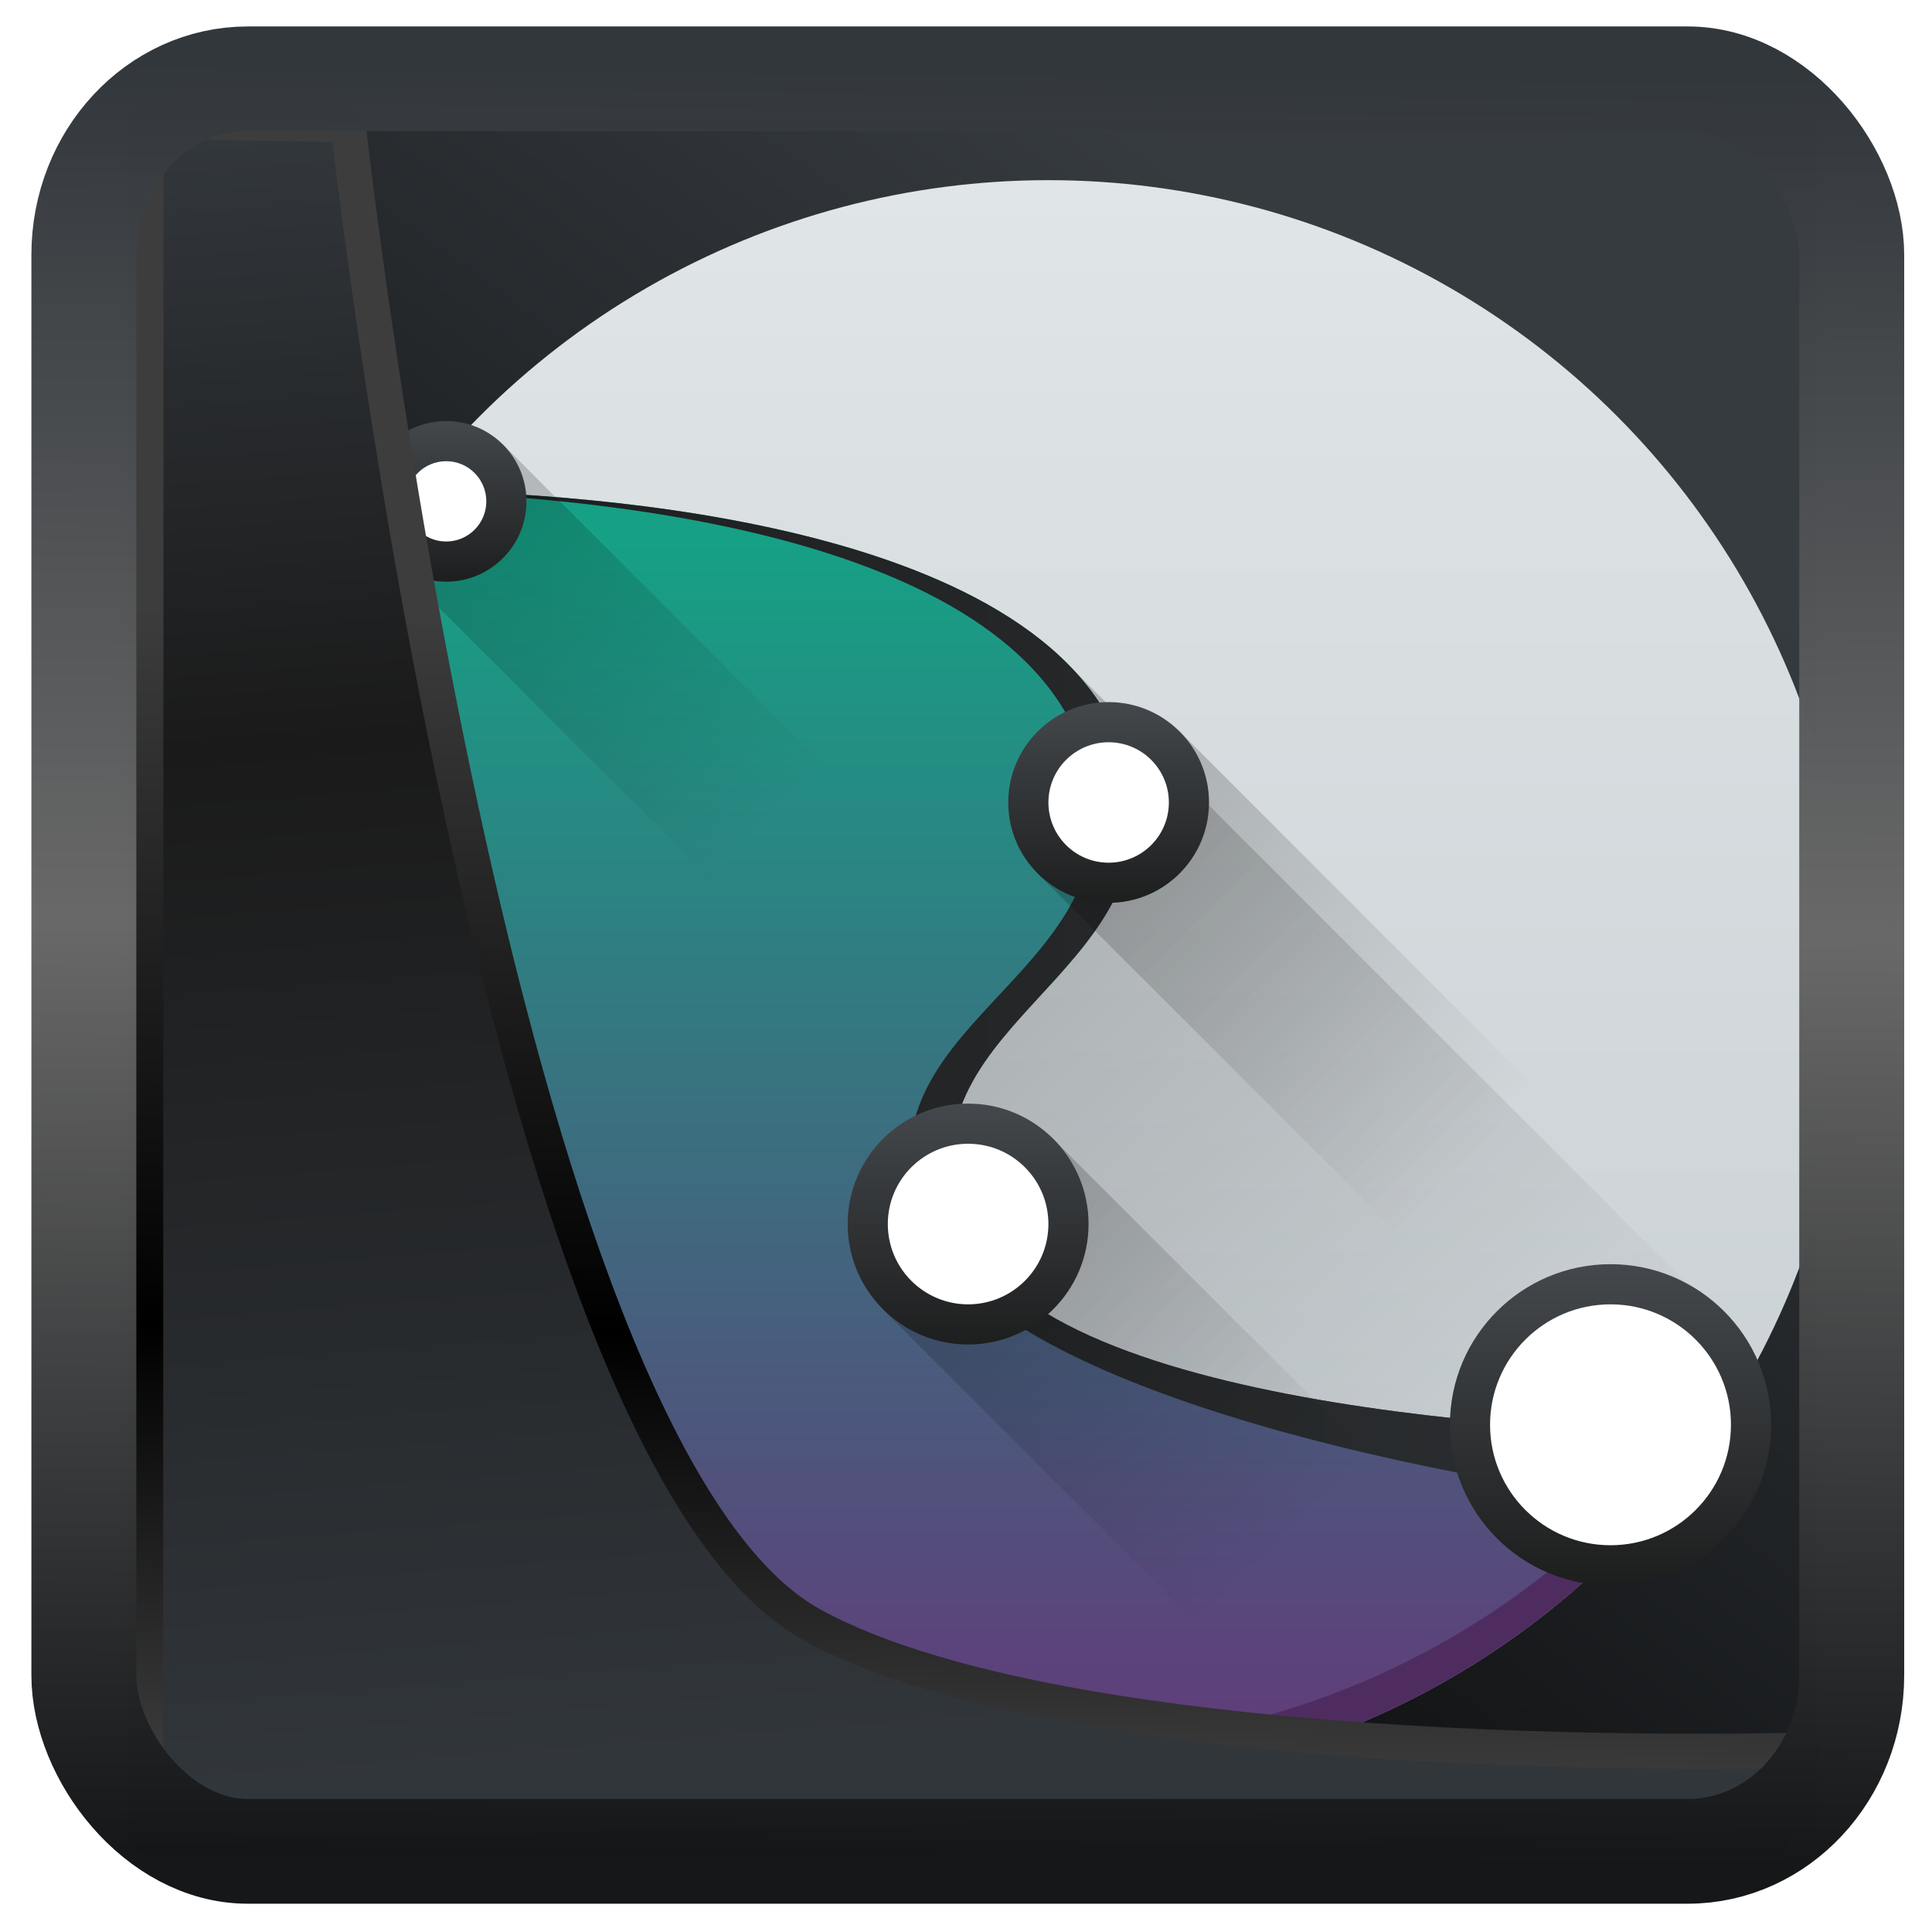 <?xml version="1.0" encoding="UTF-8" standalone="no"?>
<!-- Created with Inkscape (http://www.inkscape.org/) -->

<svg
   width="32"
   height="32"
   version="1.1"
   viewBox="0 0 32 32"
   id="svg22"
   xmlns:xlink="http://www.w3.org/1999/xlink"
   xmlns="http://www.w3.org/2000/svg"
   xmlns:svg="http://www.w3.org/2000/svg">
  <defs
     id="defs12">
    <linearGradient
       id="linearGradient917">
      <stop
         style="stop-color:#000000;stop-opacity:0.996"
         offset="0"
         id="stop913" />
      <stop
         style="stop-color:#353a3f;stop-opacity:0.996"
         offset="1"
         id="stop915" />
    </linearGradient>
    <linearGradient
       id="linearGradient1005-3-3"
       x1="5.253"
       x2="9.382"
       y1="15.383"
       y2="2.942"
       gradientTransform="matrix(1,0,0,1,1.632,-0.617)"
       gradientUnits="userSpaceOnUse">
      <stop
         stop-color="#fa8200"
         offset="0"
         id="stop2" />
      <stop
         stop-color="#ff9600"
         offset=".37"
         id="stop4" />
      <stop
         stop-color="#ffb400"
         offset="1"
         id="stop6" />
    </linearGradient>
    <filter
       id="filter4014"
       x="-0.062"
       y="-0.058"
       width="1.125"
       height="1.115"
       color-interpolation-filters="sRGB">
      <feGaussianBlur
         stdDeviation="1.094"
         id="feGaussianBlur9" />
    </filter>
    <linearGradient
       xlink:href="#linearGradient3487"
       id="linearGradient3403"
       gradientUnits="userSpaceOnUse"
       x1="6.949"
       y1="4.555"
       x2="11.215"
       y2="59.052" />
    <linearGradient
       id="linearGradient3487">
      <stop
         style="stop-color:#32373c;stop-opacity:1"
         offset="0"
         id="stop3481" />
      <stop
         id="stop3483"
         offset="0.368"
         style="stop-color:#1a1a1a;stop-opacity:1" />
      <stop
         style="stop-color:#31363b;stop-opacity:1"
         offset="1"
         id="stop3485" />
    </linearGradient>
    <linearGradient
       xlink:href="#linearGradient20604"
       id="linearGradient20558"
       gradientUnits="userSpaceOnUse"
       x1="25.802"
       y1="20.374"
       x2="25.111"
       y2="58.913" />
    <linearGradient
       id="linearGradient20604">
      <stop
         id="stop20598"
         offset="0"
         style="stop-color:#3d3d3d;stop-opacity:1" />
      <stop
         style="stop-color:#000000;stop-opacity:1"
         offset="0.618"
         id="stop20600" />
      <stop
         id="stop20602"
         offset="1"
         style="stop-color:#3d3d3d;stop-opacity:1" />
    </linearGradient>
    <filter
       style="color-interpolation-filters:sRGB"
       id="filter20720"
       x="-0.017"
       y="-0.016"
       width="1.034"
       height="1.033">
      <feGaussianBlur
         stdDeviation="0.147"
         id="feGaussianBlur20722" />
    </filter>
    <linearGradient
       gradientTransform="translate(0.361,-0.13)"
       xlink:href="#linearGradient4555"
       id="linearGradient4557"
       x1="43.5"
       y1="64.012"
       x2="44.142"
       y2="0.306"
       gradientUnits="userSpaceOnUse" />
    <linearGradient
       id="linearGradient4555">
      <stop
         style="stop-color:#141618;stop-opacity:1"
         offset="0"
         id="stop4551" />
      <stop
         id="stop4559"
         offset="0.518"
         style="stop-color:#686868;stop-opacity:1" />
      <stop
         style="stop-color:#31363b;stop-opacity:1"
         offset="1"
         id="stop4553" />
    </linearGradient>
    <filter
       style="color-interpolation-filters:sRGB"
       id="filter4601"
       x="-0.03"
       width="1.06"
       y="-0.03"
       height="1.06">
      <feGaussianBlur
         stdDeviation="0.015"
         id="feGaussianBlur4603" />
    </filter>
    <linearGradient
       xlink:href="#linearGradient917"
       id="linearGradient919"
       x1="7.401"
       y1="41.743"
       x2="33.063"
       y2="7.107"
       gradientUnits="userSpaceOnUse"
       gradientTransform="scale(0.665)" />
    <linearGradient
       id="f"
       y1="42.827"
       y2="4.113"
       x2="0"
       gradientUnits="userSpaceOnUse">
      <stop
         stop-color="#c6cdd1"
         id="stop38014" />
      <stop
         offset="1"
         stop-color="#e0e5e7"
         id="stop38016" />
    </linearGradient>
    <linearGradient
       xlink:href="#b"
       id="e"
       y1="24.02"
       x1="18.19"
       y2="40.19"
       x2="34.36"
       gradientUnits="userSpaceOnUse" />
    <linearGradient
       id="b"
       y1="14.849"
       y2="26.16"
       x2="0"
       gradientUnits="userSpaceOnUse">
      <stop
         id="stop38006" />
      <stop
         offset="1"
         stop-opacity="0"
         id="stop38008" />
    </linearGradient>
    <linearGradient
       id="a"
       y1="45"
       y2="13"
       x2="0"
       gradientUnits="userSpaceOnUse">
      <stop
         stop-color="#663579"
         id="stop38001" />
      <stop
         offset="1"
         stop-color="#16a085"
         id="stop38003" />
    </linearGradient>
    <linearGradient
       id="g"
       x1="8.213"
       x2="40.551"
       gradientUnits="userSpaceOnUse">
      <stop
         stop-color="#1d1e1e"
         id="stop38019" />
      <stop
         offset="1"
         stop-color="#2c2f32"
         id="stop38021" />
    </linearGradient>
    <linearGradient
       y2="26.16"
       x2="0"
       y1="14.849"
       gradientUnits="userSpaceOnUse"
       id="linearGradient38126"
       xlink:href="#b" />
    <linearGradient
       id="linearGradient927"
       y1="14.849"
       y2="26.16"
       x2="0"
       gradientUnits="userSpaceOnUse">
      <stop
         id="stop923" />
      <stop
         offset="1"
         stop-opacity="0"
         id="stop925" />
    </linearGradient>
    <linearGradient
       x2="11"
       x1="7"
       gradientTransform="translate(-21,-3)"
       gradientUnits="userSpaceOnUse"
       id="linearGradient38128"
       xlink:href="#h" />
    <linearGradient
       id="h"
       x1="7"
       x2="11"
       gradientUnits="userSpaceOnUse"
       gradientTransform="translate(-21,-3)">
      <stop
         stop-color="#1d1e1e"
         id="stop38024" />
      <stop
         offset="1"
         stop-color="#44484c"
         id="stop38026" />
    </linearGradient>
    <linearGradient
       xlink:href="#b"
       id="d"
       y1="36.77"
       y2="48.08"
       x2="0"
       gradientUnits="userSpaceOnUse" />
    <linearGradient
       id="linearGradient938"
       y1="14.849"
       y2="26.16"
       x2="0"
       gradientUnits="userSpaceOnUse">
      <stop
         id="stop934" />
      <stop
         offset="1"
         stop-opacity="0"
         id="stop936" />
    </linearGradient>
    <linearGradient
       xlink:href="#h"
       id="j"
       x1="19"
       x2="25"
       gradientUnits="userSpaceOnUse"
       gradientTransform="translate(-52,-8)" />
    <linearGradient
       id="linearGradient945"
       x1="7"
       x2="11"
       gradientUnits="userSpaceOnUse"
       gradientTransform="translate(-21,-3)">
      <stop
         stop-color="#1d1e1e"
         id="stop941" />
      <stop
         offset="1"
         stop-color="#44484c"
         id="stop943" />
    </linearGradient>
    <linearGradient
       xlink:href="#b"
       id="c"
       y1="31.885"
       y2="44.48"
       x2="0"
       gradientUnits="userSpaceOnUse" />
    <linearGradient
       id="linearGradient952"
       y1="14.849"
       y2="26.16"
       x2="0"
       gradientUnits="userSpaceOnUse">
      <stop
         id="stop948" />
      <stop
         offset="1"
         stop-opacity="0"
         id="stop950" />
    </linearGradient>
    <linearGradient
       xlink:href="#h"
       id="i"
       x1="23"
       x2="28"
       gradientUnits="userSpaceOnUse"
       gradientTransform="translate(-45,6)" />
    <linearGradient
       id="linearGradient959"
       x1="7"
       x2="11"
       gradientUnits="userSpaceOnUse"
       gradientTransform="translate(-21,-3)">
      <stop
         stop-color="#1d1e1e"
         id="stop955" />
      <stop
         offset="1"
         stop-color="#44484c"
         id="stop957" />
    </linearGradient>
    <linearGradient
       xlink:href="#h"
       id="k"
       x1="34"
       x2="42"
       gradientUnits="userSpaceOnUse"
       gradientTransform="translate(-73,3)" />
    <linearGradient
       id="linearGradient966"
       x1="7"
       x2="11"
       gradientUnits="userSpaceOnUse"
       gradientTransform="translate(-21,-3)">
      <stop
         stop-color="#1d1e1e"
         id="stop962" />
      <stop
         offset="1"
         stop-color="#44484c"
         id="stop964" />
    </linearGradient>
  </defs>
  <rect
     style="display:inline;fill:url(#linearGradient919);fill-opacity:1;fill-rule:evenodd;stroke:none;stroke-width:0.617;stroke-linejoin:round;stroke-miterlimit:7.8"
     id="rect1192"
     width="27.986"
     height="28.404"
     x="2.103"
     y="2.007"
     ry="0" />
  <g
     transform="matrix(0.665,0,0,0.665,1.405,0.324)"
     id="g38124">
    <circle
       style="fill:url(#f);stroke-width:2;stroke-linecap:round;stroke-linejoin:bevel"
       cx="24"
       cy="24"
       r="20"
       id="circle38034" />
    <g
       style="fill-rule:evenodd"
       id="g38044">
      <path
         style="opacity:0.2;fill:url(#e)"
         d="M 24.426,16 12,31 24.965,43.965 A 20,20 0 0 0 41.701,33.276 Z"
         id="path38036" />
      <path
         style="fill:url(#a)"
         d="M 8.235,11.732 C 5.499,15.237 4.008,19.554 4,24 4,35.05 12.954,44 24,44 30.631,43.999 36.831,40.711 40.552,35.222 38.301,35.195 23.846,34.861 21.956,30.134 19.911,25.022 27.068,24 26.045,18.888 24.765,12.488 12.386,11.781 8.235,11.731"
         id="path38038" />
      <path
         style="fill:#4f2c60"
         d="M 4.02,23.639 C 4.018,23.76 4.005,23.879 4.004,24 c 0,11.05 8.954,20 20,20 6.631,-10e-4 12.83,-3.288 16.551,-8.777 C 40.409,35.221 40.087,35.211 39.844,35.205 36.073,40.1 30.229,42.999 24.004,43 13.172,43 4.358,34.388 4.02,23.639"
         id="path38040" />
      <path
         style="fill:url(#g)"
         d="m 8.234,11.732 c -0.007,0.01 -0.014,0.02 -0.021,0.029 4.798,0.144 15.634,1.137 16.832,7.127 1.022,5.112 -6.179,6.09 -4.134,11.202 1.891,4.726 16.838,6.883 19.09,6.909 l 0.551,-1.777 C 38.301,35.195 23.847,34.861 21.956,30.134 19.911,25.022 27.068,24 26.046,18.888 24.766,12.488 12.386,11.781 8.235,11.732"
         id="path38042" />
    </g>
    <g
       style="stroke-width:2;stroke-linejoin:bevel"
       id="g38074">
      <g
         style="stroke-linecap:round"
         id="g38056">
        <rect
           style="opacity:0.2;fill:url(#linearGradient38126)"
           width="4"
           x="-4.12"
           y="14.85"
           height="15"
           transform="rotate(-45)"
           id="rect38046" />
        <circle
           style="fill:url(#linearGradient38128)"
           cx="-12"
           cy="9"
           r="2"
           transform="rotate(-90)"
           id="circle38048" />
        <circle
           style="fill:#ffffff"
           cx="9"
           cy="12"
           r="1"
           id="circle38050" />
        <rect
           style="opacity:0.2;fill:url(#d)"
           width="6"
           x="-8.66"
           y="36.77"
           height="12"
           transform="rotate(-45)"
           id="rect38052" />
        <circle
           style="fill:url(#j)"
           cx="-30"
           cy="22"
           r="3"
           transform="rotate(-90)"
           id="circle38054" />
      </g>
      <path
         style="opacity:0.2;fill:url(#c)"
         d="m 1.743,31.82 h 5 v 14 h -5 z"
         transform="rotate(-45)"
         id="path38058" />
      <g
         style="stroke-linecap:round"
         id="g38072">
        <circle
           style="fill:url(#i)"
           cx="-19.5"
           cy="25.5"
           r="2.5"
           transform="rotate(-90)"
           id="circle38060" />
        <g
           style="fill:#ffffff"
           id="g38066">
          <circle
             cx="25.5"
             cy="19.5"
             r="1.5"
             id="circle38062" />
          <circle
             cx="22"
             cy="30"
             r="2"
             id="circle38064" />
        </g>
        <circle
           style="fill:url(#k)"
           cx="-35"
           cy="38"
           r="4"
           transform="rotate(-90)"
           id="circle38068" />
        <circle
           style="fill:#ffffff"
           cx="38"
           cy="35"
           r="3"
           id="circle38070" />
      </g>
    </g>
  </g>
  <path
     style="display:inline;mix-blend-mode:normal;fill:url(#linearGradient3403);fill-opacity:1;stroke:url(#linearGradient20558);stroke-width:1.162;stroke-linecap:butt;stroke-linejoin:round;stroke-miterlimit:4;stroke-dasharray:none;stroke-opacity:1;filter:url(#filter20720)"
     d="M 4.704,3.981 4.691,60.802 H 58.595 l 1.022,-2.866 c 0,0 -23.875,0.766 -32.844,-4.14 C 16.258,48.042 11.401,4.098 11.401,4.098 Z"
     id="path1686"
     transform="matrix(0.5,0,0,0.5,0.066,0.017)" />
  <rect
     style="display:inline;fill:none;fill-opacity:1;stroke:url(#linearGradient4557);stroke-width:3.714;stroke-linejoin:round;stroke-miterlimit:7.8;stroke-dasharray:none;stroke-opacity:0.995;filter:url(#filter4601)"
     id="rect4539"
     width="62.567"
     height="62.867"
     x="1.032"
     y="0.596"
     ry="6.245"
     rx="5.803"
     transform="matrix(0.468,0,0,0.467,0.906,1.027)" />
</svg>
